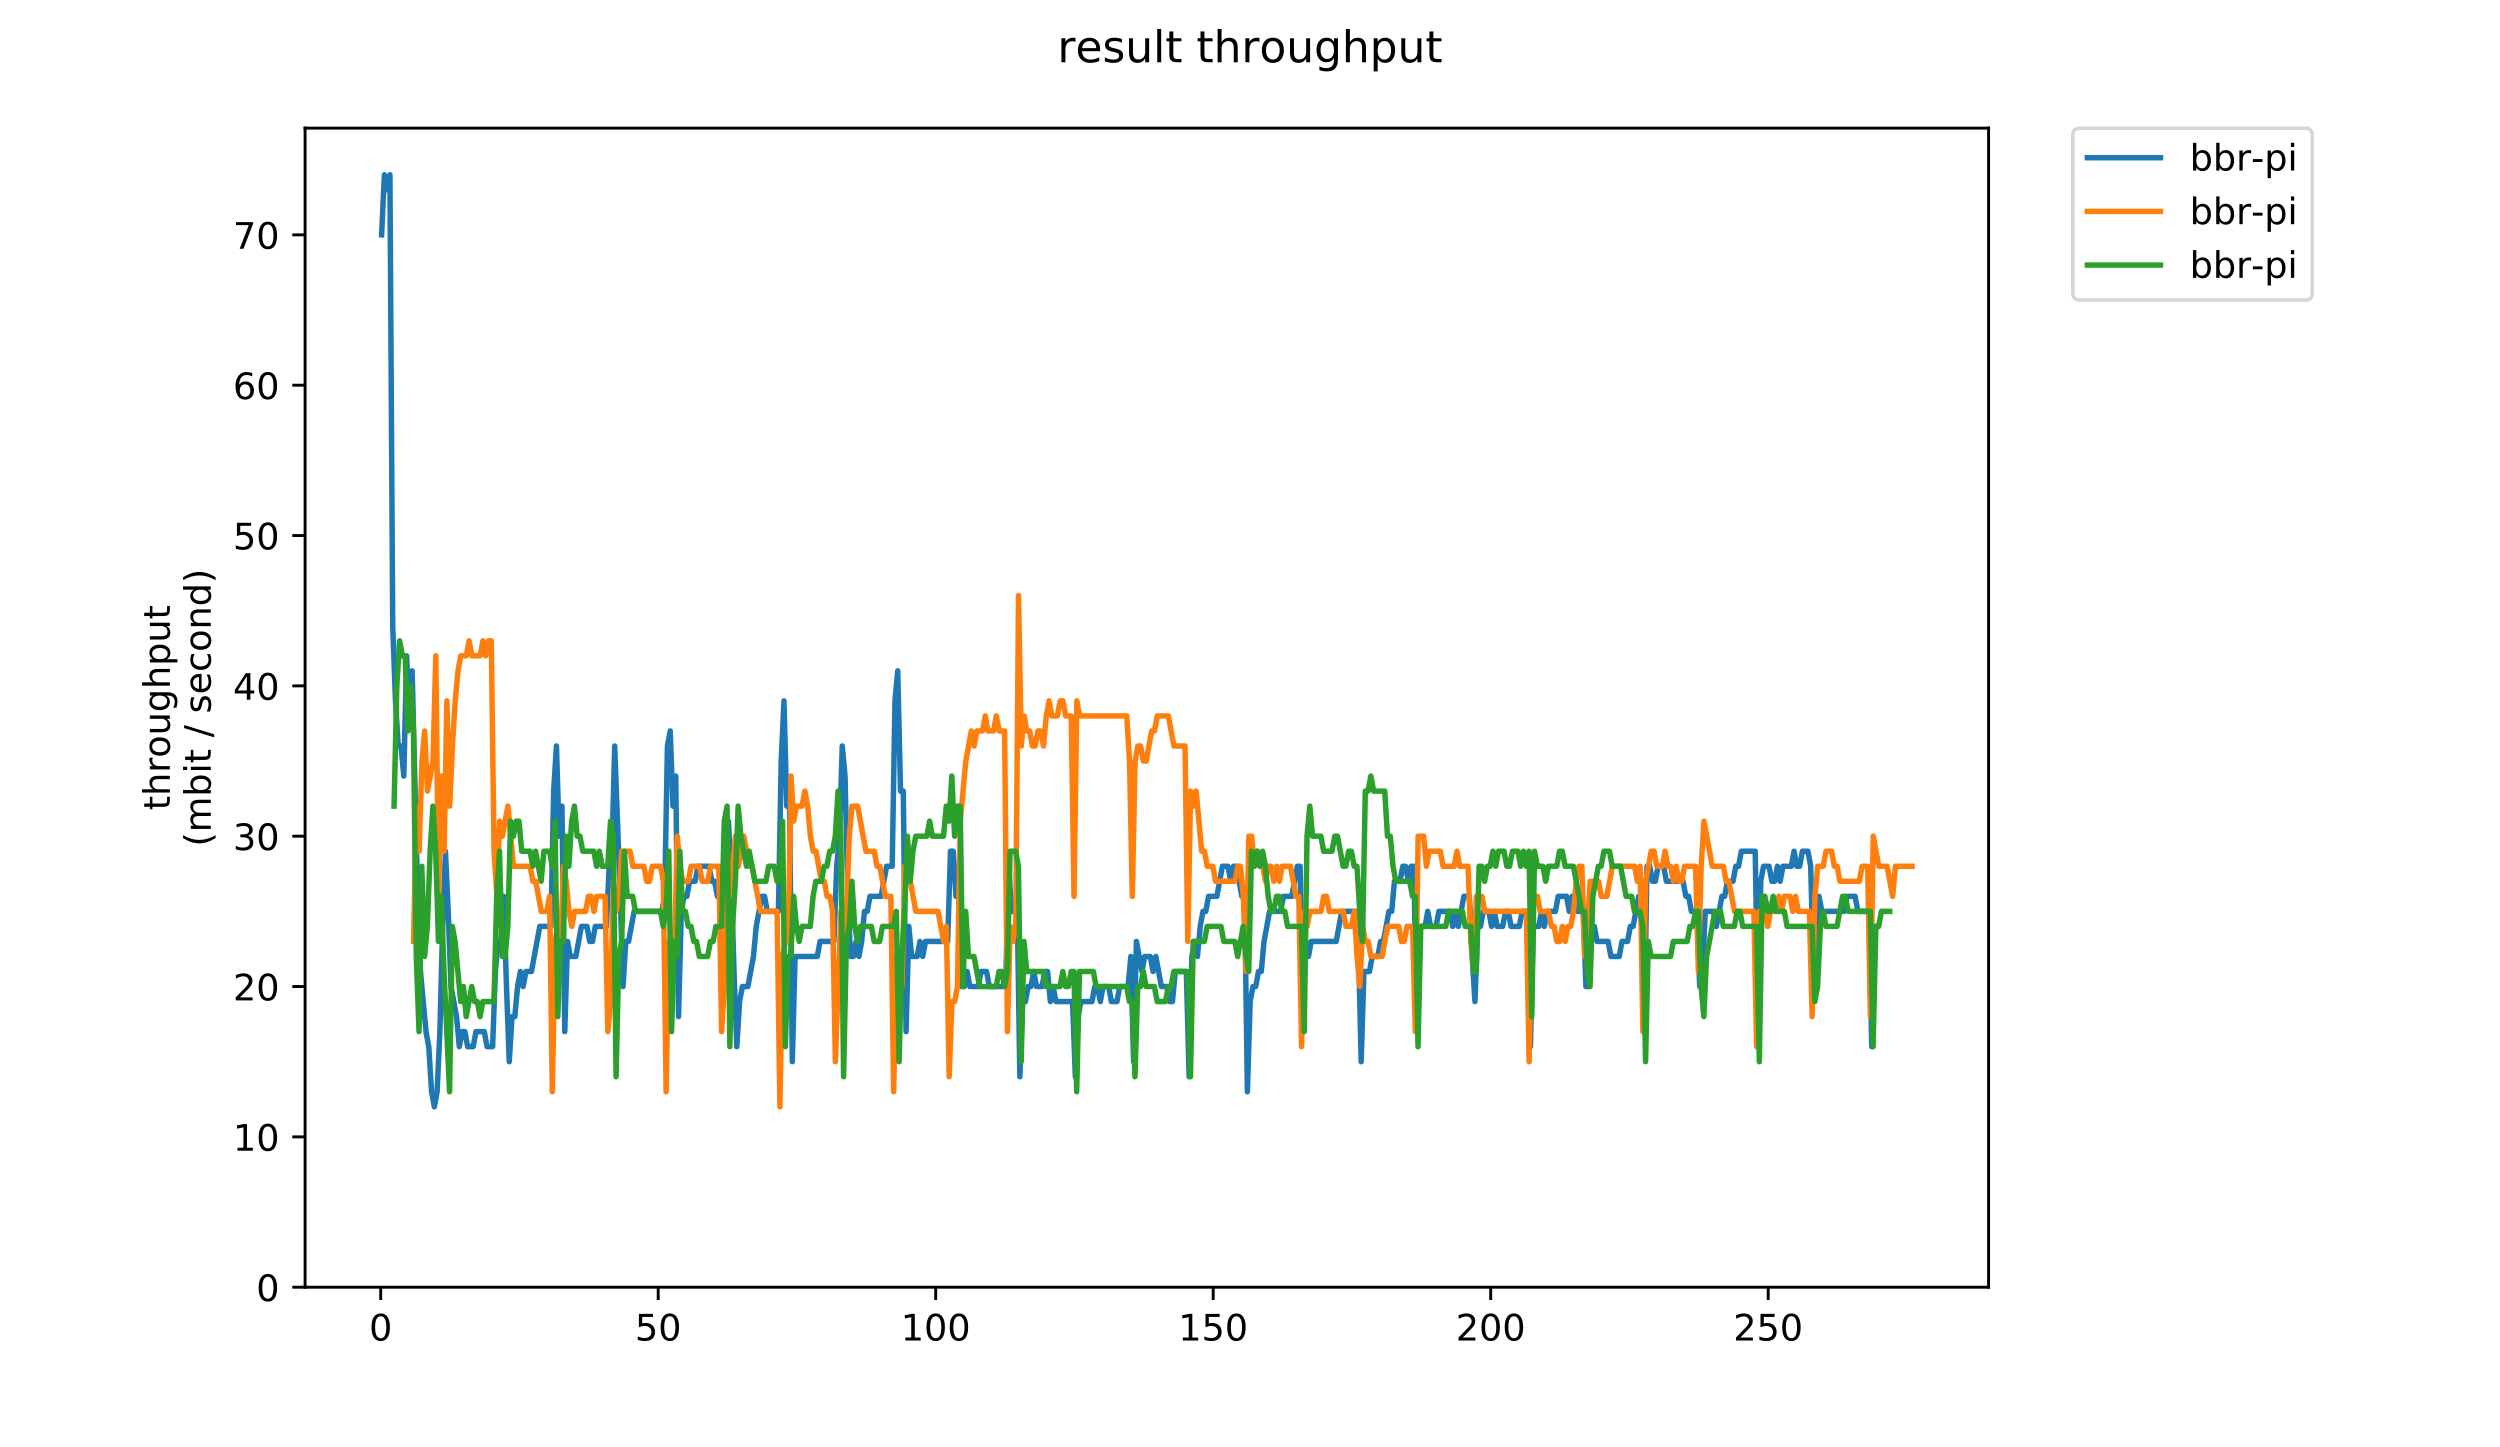 <?xml version="1.0" encoding="utf-8" standalone="no"?>
<!DOCTYPE svg PUBLIC "-//W3C//DTD SVG 1.1//EN"
  "http://www.w3.org/Graphics/SVG/1.1/DTD/svg11.dtd">
<!-- Created with matplotlib (https://matplotlib.org/) -->
<svg height="396pt" version="1.1" viewBox="0 0 684 396" width="684pt" xmlns="http://www.w3.org/2000/svg" xmlns:xlink="http://www.w3.org/1999/xlink">
 <defs>
  <style type="text/css">
*{stroke-linecap:butt;stroke-linejoin:round;}
  </style>
 </defs>
 <g id="figure_1">
  <g id="patch_1">
   <path d="M 0 396 
L 684 396 
L 684 0 
L 0 0 
z
" style="fill:#ffffff;"/>
  </g>
  <g id="axes_1">
   <g id="patch_2">
    <path d="M 83.472 352.174 
L 544.074 352.174 
L 544.074 35.062 
L 83.472 35.062 
z
" style="fill:#ffffff;"/>
   </g>
   <g id="matplotlib.axis_1">
    <g id="xtick_1">
     <g id="line2d_1">
      <defs>
       <path d="M 0 0 
L 0 3.5 
" id="m946083c2ea" style="stroke:#000000;stroke-width:0.8;"/>
      </defs>
      <g>
       <use style="stroke:#000000;stroke-width:0.8;" x="104.163" xlink:href="#m946083c2ea" y="352.174"/>
      </g>
     </g>
     <g id="text_1">
      <!-- 0 -->
      <defs>
       <path d="M 31.781 66.406 
Q 24.172 66.406 20.328 58.906 
Q 16.5 51.422 16.5 36.375 
Q 16.5 21.391 20.328 13.891 
Q 24.172 6.391 31.781 6.391 
Q 39.453 6.391 43.281 13.891 
Q 47.125 21.391 47.125 36.375 
Q 47.125 51.422 43.281 58.906 
Q 39.453 66.406 31.781 66.406 
z
M 31.781 74.219 
Q 44.047 74.219 50.516 64.516 
Q 56.984 54.828 56.984 36.375 
Q 56.984 17.969 50.516 8.266 
Q 44.047 -1.422 31.781 -1.422 
Q 19.531 -1.422 13.062 8.266 
Q 6.594 17.969 6.594 36.375 
Q 6.594 54.828 13.062 64.516 
Q 19.531 74.219 31.781 74.219 
z
" id="DejaVuSans-48"/>
      </defs>
      <g transform="translate(100.982 366.773)scale(0.1 -0.1)">
       <use xlink:href="#DejaVuSans-48"/>
      </g>
     </g>
    </g>
    <g id="xtick_2">
     <g id="line2d_2">
      <g>
       <use style="stroke:#000000;stroke-width:0.8;" x="180.085" xlink:href="#m946083c2ea" y="352.174"/>
      </g>
     </g>
     <g id="text_2">
      <!-- 50 -->
      <defs>
       <path d="M 10.797 72.906 
L 49.516 72.906 
L 49.516 64.594 
L 19.828 64.594 
L 19.828 46.734 
Q 21.969 47.469 24.109 47.828 
Q 26.266 48.188 28.422 48.188 
Q 40.625 48.188 47.75 41.5 
Q 54.891 34.812 54.891 23.391 
Q 54.891 11.625 47.562 5.094 
Q 40.234 -1.422 26.906 -1.422 
Q 22.312 -1.422 17.547 -0.641 
Q 12.797 0.141 7.719 1.703 
L 7.719 11.625 
Q 12.109 9.234 16.797 8.062 
Q 21.484 6.891 26.703 6.891 
Q 35.156 6.891 40.078 11.328 
Q 45.016 15.766 45.016 23.391 
Q 45.016 31 40.078 35.438 
Q 35.156 39.891 26.703 39.891 
Q 22.75 39.891 18.812 39.016 
Q 14.891 38.141 10.797 36.281 
z
" id="DejaVuSans-53"/>
      </defs>
      <g transform="translate(173.723 366.773)scale(0.1 -0.1)">
       <use xlink:href="#DejaVuSans-53"/>
       <use x="63.623" xlink:href="#DejaVuSans-48"/>
      </g>
     </g>
    </g>
    <g id="xtick_3">
     <g id="line2d_3">
      <g>
       <use style="stroke:#000000;stroke-width:0.8;" x="256.008" xlink:href="#m946083c2ea" y="352.174"/>
      </g>
     </g>
     <g id="text_3">
      <!-- 100 -->
      <defs>
       <path d="M 12.406 8.297 
L 28.516 8.297 
L 28.516 63.922 
L 10.984 60.406 
L 10.984 69.391 
L 28.422 72.906 
L 38.281 72.906 
L 38.281 8.297 
L 54.391 8.297 
L 54.391 0 
L 12.406 0 
z
" id="DejaVuSans-49"/>
      </defs>
      <g transform="translate(246.464 366.773)scale(0.1 -0.1)">
       <use xlink:href="#DejaVuSans-49"/>
       <use x="63.623" xlink:href="#DejaVuSans-48"/>
       <use x="127.246" xlink:href="#DejaVuSans-48"/>
      </g>
     </g>
    </g>
    <g id="xtick_4">
     <g id="line2d_4">
      <g>
       <use style="stroke:#000000;stroke-width:0.8;" x="331.93" xlink:href="#m946083c2ea" y="352.174"/>
      </g>
     </g>
     <g id="text_4">
      <!-- 150 -->
      <g transform="translate(322.386 366.773)scale(0.1 -0.1)">
       <use xlink:href="#DejaVuSans-49"/>
       <use x="63.623" xlink:href="#DejaVuSans-53"/>
       <use x="127.246" xlink:href="#DejaVuSans-48"/>
      </g>
     </g>
    </g>
    <g id="xtick_5">
     <g id="line2d_5">
      <g>
       <use style="stroke:#000000;stroke-width:0.8;" x="407.852" xlink:href="#m946083c2ea" y="352.174"/>
      </g>
     </g>
     <g id="text_5">
      <!-- 200 -->
      <defs>
       <path d="M 19.188 8.297 
L 53.609 8.297 
L 53.609 0 
L 7.328 0 
L 7.328 8.297 
Q 12.938 14.109 22.625 23.891 
Q 32.328 33.688 34.812 36.531 
Q 39.547 41.844 41.422 45.531 
Q 43.312 49.219 43.312 52.781 
Q 43.312 58.594 39.234 62.25 
Q 35.156 65.922 28.609 65.922 
Q 23.969 65.922 18.812 64.312 
Q 13.672 62.703 7.812 59.422 
L 7.812 69.391 
Q 13.766 71.781 18.938 73 
Q 24.125 74.219 28.422 74.219 
Q 39.75 74.219 46.484 68.547 
Q 53.219 62.891 53.219 53.422 
Q 53.219 48.922 51.531 44.891 
Q 49.859 40.875 45.406 35.406 
Q 44.188 33.984 37.641 27.219 
Q 31.109 20.453 19.188 8.297 
z
" id="DejaVuSans-50"/>
      </defs>
      <g transform="translate(398.309 366.773)scale(0.1 -0.1)">
       <use xlink:href="#DejaVuSans-50"/>
       <use x="63.623" xlink:href="#DejaVuSans-48"/>
       <use x="127.246" xlink:href="#DejaVuSans-48"/>
      </g>
     </g>
    </g>
    <g id="xtick_6">
     <g id="line2d_6">
      <g>
       <use style="stroke:#000000;stroke-width:0.8;" x="483.775" xlink:href="#m946083c2ea" y="352.174"/>
      </g>
     </g>
     <g id="text_6">
      <!-- 250 -->
      <g transform="translate(474.231 366.773)scale(0.1 -0.1)">
       <use xlink:href="#DejaVuSans-50"/>
       <use x="63.623" xlink:href="#DejaVuSans-53"/>
       <use x="127.246" xlink:href="#DejaVuSans-48"/>
      </g>
     </g>
    </g>
   </g>
   <g id="matplotlib.axis_2">
    <g id="ytick_1">
     <g id="line2d_7">
      <defs>
       <path d="M 0 0 
L -3.5 0 
" id="m7183cc8804" style="stroke:#000000;stroke-width:0.8;"/>
      </defs>
      <g>
       <use style="stroke:#000000;stroke-width:0.8;" x="83.472" xlink:href="#m7183cc8804" y="352.174"/>
      </g>
     </g>
     <g id="text_7">
      <!-- 0 -->
      <g transform="translate(70.11 355.973)scale(0.1 -0.1)">
       <use xlink:href="#DejaVuSans-48"/>
      </g>
     </g>
    </g>
    <g id="ytick_2">
     <g id="line2d_8">
      <g>
       <use style="stroke:#000000;stroke-width:0.8;" x="83.472" xlink:href="#m7183cc8804" y="311.044"/>
      </g>
     </g>
     <g id="text_8">
      <!-- 10 -->
      <g transform="translate(63.747 314.843)scale(0.1 -0.1)">
       <use xlink:href="#DejaVuSans-49"/>
       <use x="63.623" xlink:href="#DejaVuSans-48"/>
      </g>
     </g>
    </g>
    <g id="ytick_3">
     <g id="line2d_9">
      <g>
       <use style="stroke:#000000;stroke-width:0.8;" x="83.472" xlink:href="#m7183cc8804" y="269.914"/>
      </g>
     </g>
     <g id="text_9">
      <!-- 20 -->
      <g transform="translate(63.747 273.714)scale(0.1 -0.1)">
       <use xlink:href="#DejaVuSans-50"/>
       <use x="63.623" xlink:href="#DejaVuSans-48"/>
      </g>
     </g>
    </g>
    <g id="ytick_4">
     <g id="line2d_10">
      <g>
       <use style="stroke:#000000;stroke-width:0.8;" x="83.472" xlink:href="#m7183cc8804" y="228.784"/>
      </g>
     </g>
     <g id="text_10">
      <!-- 30 -->
      <defs>
       <path d="M 40.578 39.312 
Q 47.656 37.797 51.625 33 
Q 55.609 28.219 55.609 21.188 
Q 55.609 10.406 48.188 4.484 
Q 40.766 -1.422 27.094 -1.422 
Q 22.516 -1.422 17.656 -0.516 
Q 12.797 0.391 7.625 2.203 
L 7.625 11.719 
Q 11.719 9.328 16.594 8.109 
Q 21.484 6.891 26.812 6.891 
Q 36.078 6.891 40.938 10.547 
Q 45.797 14.203 45.797 21.188 
Q 45.797 27.641 41.281 31.266 
Q 36.766 34.906 28.719 34.906 
L 20.219 34.906 
L 20.219 43.016 
L 29.109 43.016 
Q 36.375 43.016 40.234 45.922 
Q 44.094 48.828 44.094 54.297 
Q 44.094 59.906 40.109 62.906 
Q 36.141 65.922 28.719 65.922 
Q 24.656 65.922 20.016 65.031 
Q 15.375 64.156 9.812 62.312 
L 9.812 71.094 
Q 15.438 72.656 20.344 73.438 
Q 25.25 74.219 29.594 74.219 
Q 40.828 74.219 47.359 69.109 
Q 53.906 64.016 53.906 55.328 
Q 53.906 49.266 50.438 45.094 
Q 46.969 40.922 40.578 39.312 
z
" id="DejaVuSans-51"/>
      </defs>
      <g transform="translate(63.747 232.584)scale(0.1 -0.1)">
       <use xlink:href="#DejaVuSans-51"/>
       <use x="63.623" xlink:href="#DejaVuSans-48"/>
      </g>
     </g>
    </g>
    <g id="ytick_5">
     <g id="line2d_11">
      <g>
       <use style="stroke:#000000;stroke-width:0.8;" x="83.472" xlink:href="#m7183cc8804" y="187.654"/>
      </g>
     </g>
     <g id="text_11">
      <!-- 40 -->
      <defs>
       <path d="M 37.797 64.312 
L 12.891 25.391 
L 37.797 25.391 
z
M 35.203 72.906 
L 47.609 72.906 
L 47.609 25.391 
L 58.016 25.391 
L 58.016 17.188 
L 47.609 17.188 
L 47.609 0 
L 37.797 0 
L 37.797 17.188 
L 4.891 17.188 
L 4.891 26.703 
z
" id="DejaVuSans-52"/>
      </defs>
      <g transform="translate(63.747 191.454)scale(0.1 -0.1)">
       <use xlink:href="#DejaVuSans-52"/>
       <use x="63.623" xlink:href="#DejaVuSans-48"/>
      </g>
     </g>
    </g>
    <g id="ytick_6">
     <g id="line2d_12">
      <g>
       <use style="stroke:#000000;stroke-width:0.8;" x="83.472" xlink:href="#m7183cc8804" y="146.525"/>
      </g>
     </g>
     <g id="text_12">
      <!-- 50 -->
      <g transform="translate(63.747 150.324)scale(0.1 -0.1)">
       <use xlink:href="#DejaVuSans-53"/>
       <use x="63.623" xlink:href="#DejaVuSans-48"/>
      </g>
     </g>
    </g>
    <g id="ytick_7">
     <g id="line2d_13">
      <g>
       <use style="stroke:#000000;stroke-width:0.8;" x="83.472" xlink:href="#m7183cc8804" y="105.395"/>
      </g>
     </g>
     <g id="text_13">
      <!-- 60 -->
      <defs>
       <path d="M 33.016 40.375 
Q 26.375 40.375 22.484 35.828 
Q 18.609 31.297 18.609 23.391 
Q 18.609 15.531 22.484 10.953 
Q 26.375 6.391 33.016 6.391 
Q 39.656 6.391 43.531 10.953 
Q 47.406 15.531 47.406 23.391 
Q 47.406 31.297 43.531 35.828 
Q 39.656 40.375 33.016 40.375 
z
M 52.594 71.297 
L 52.594 62.312 
Q 48.875 64.062 45.094 64.984 
Q 41.312 65.922 37.594 65.922 
Q 27.828 65.922 22.672 59.328 
Q 17.531 52.734 16.797 39.406 
Q 19.672 43.656 24.016 45.922 
Q 28.375 48.188 33.594 48.188 
Q 44.578 48.188 50.953 41.516 
Q 57.328 34.859 57.328 23.391 
Q 57.328 12.156 50.688 5.359 
Q 44.047 -1.422 33.016 -1.422 
Q 20.359 -1.422 13.672 8.266 
Q 6.984 17.969 6.984 36.375 
Q 6.984 53.656 15.188 63.938 
Q 23.391 74.219 37.203 74.219 
Q 40.922 74.219 44.703 73.484 
Q 48.484 72.75 52.594 71.297 
z
" id="DejaVuSans-54"/>
      </defs>
      <g transform="translate(63.747 109.194)scale(0.1 -0.1)">
       <use xlink:href="#DejaVuSans-54"/>
       <use x="63.623" xlink:href="#DejaVuSans-48"/>
      </g>
     </g>
    </g>
    <g id="ytick_8">
     <g id="line2d_14">
      <g>
       <use style="stroke:#000000;stroke-width:0.8;" x="83.472" xlink:href="#m7183cc8804" y="64.265"/>
      </g>
     </g>
     <g id="text_14">
      <!-- 70 -->
      <defs>
       <path d="M 8.203 72.906 
L 55.078 72.906 
L 55.078 68.703 
L 28.609 0 
L 18.312 0 
L 43.219 64.594 
L 8.203 64.594 
z
" id="DejaVuSans-55"/>
      </defs>
      <g transform="translate(63.747 68.064)scale(0.1 -0.1)">
       <use xlink:href="#DejaVuSans-55"/>
       <use x="63.623" xlink:href="#DejaVuSans-48"/>
      </g>
     </g>
    </g>
    <g id="text_15">
     <!-- throughput -->
     <defs>
      <path d="M 18.312 70.219 
L 18.312 54.688 
L 36.812 54.688 
L 36.812 47.703 
L 18.312 47.703 
L 18.312 18.016 
Q 18.312 11.328 20.141 9.422 
Q 21.969 7.516 27.594 7.516 
L 36.812 7.516 
L 36.812 0 
L 27.594 0 
Q 17.188 0 13.234 3.875 
Q 9.281 7.766 9.281 18.016 
L 9.281 47.703 
L 2.688 47.703 
L 2.688 54.688 
L 9.281 54.688 
L 9.281 70.219 
z
" id="DejaVuSans-116"/>
      <path d="M 54.891 33.016 
L 54.891 0 
L 45.906 0 
L 45.906 32.719 
Q 45.906 40.484 42.875 44.328 
Q 39.844 48.188 33.797 48.188 
Q 26.516 48.188 22.312 43.547 
Q 18.109 38.922 18.109 30.906 
L 18.109 0 
L 9.078 0 
L 9.078 75.984 
L 18.109 75.984 
L 18.109 46.188 
Q 21.344 51.125 25.703 53.562 
Q 30.078 56 35.797 56 
Q 45.219 56 50.047 50.172 
Q 54.891 44.344 54.891 33.016 
z
" id="DejaVuSans-104"/>
      <path d="M 41.109 46.297 
Q 39.594 47.172 37.812 47.578 
Q 36.031 48 33.891 48 
Q 26.266 48 22.188 43.047 
Q 18.109 38.094 18.109 28.812 
L 18.109 0 
L 9.078 0 
L 9.078 54.688 
L 18.109 54.688 
L 18.109 46.188 
Q 20.953 51.172 25.484 53.578 
Q 30.031 56 36.531 56 
Q 37.453 56 38.578 55.875 
Q 39.703 55.766 41.062 55.516 
z
" id="DejaVuSans-114"/>
      <path d="M 30.609 48.391 
Q 23.391 48.391 19.188 42.75 
Q 14.984 37.109 14.984 27.297 
Q 14.984 17.484 19.156 11.844 
Q 23.344 6.203 30.609 6.203 
Q 37.797 6.203 41.984 11.859 
Q 46.188 17.531 46.188 27.297 
Q 46.188 37.016 41.984 42.703 
Q 37.797 48.391 30.609 48.391 
z
M 30.609 56 
Q 42.328 56 49.016 48.375 
Q 55.719 40.766 55.719 27.297 
Q 55.719 13.875 49.016 6.219 
Q 42.328 -1.422 30.609 -1.422 
Q 18.844 -1.422 12.172 6.219 
Q 5.516 13.875 5.516 27.297 
Q 5.516 40.766 12.172 48.375 
Q 18.844 56 30.609 56 
z
" id="DejaVuSans-111"/>
      <path d="M 8.5 21.578 
L 8.5 54.688 
L 17.484 54.688 
L 17.484 21.922 
Q 17.484 14.156 20.5 10.266 
Q 23.531 6.391 29.594 6.391 
Q 36.859 6.391 41.078 11.031 
Q 45.312 15.672 45.312 23.688 
L 45.312 54.688 
L 54.297 54.688 
L 54.297 0 
L 45.312 0 
L 45.312 8.406 
Q 42.047 3.422 37.719 1 
Q 33.406 -1.422 27.688 -1.422 
Q 18.266 -1.422 13.375 4.438 
Q 8.5 10.297 8.5 21.578 
z
M 31.109 56 
z
" id="DejaVuSans-117"/>
      <path d="M 45.406 27.984 
Q 45.406 37.75 41.375 43.109 
Q 37.359 48.484 30.078 48.484 
Q 22.859 48.484 18.828 43.109 
Q 14.797 37.75 14.797 27.984 
Q 14.797 18.266 18.828 12.891 
Q 22.859 7.516 30.078 7.516 
Q 37.359 7.516 41.375 12.891 
Q 45.406 18.266 45.406 27.984 
z
M 54.391 6.781 
Q 54.391 -7.172 48.188 -13.984 
Q 42 -20.797 29.203 -20.797 
Q 24.469 -20.797 20.266 -20.094 
Q 16.062 -19.391 12.109 -17.922 
L 12.109 -9.188 
Q 16.062 -11.328 19.922 -12.344 
Q 23.781 -13.375 27.781 -13.375 
Q 36.625 -13.375 41.016 -8.766 
Q 45.406 -4.156 45.406 5.172 
L 45.406 9.625 
Q 42.625 4.781 38.281 2.391 
Q 33.938 0 27.875 0 
Q 17.828 0 11.672 7.656 
Q 5.516 15.328 5.516 27.984 
Q 5.516 40.672 11.672 48.328 
Q 17.828 56 27.875 56 
Q 33.938 56 38.281 53.609 
Q 42.625 51.219 45.406 46.391 
L 45.406 54.688 
L 54.391 54.688 
z
" id="DejaVuSans-103"/>
      <path d="M 18.109 8.203 
L 18.109 -20.797 
L 9.078 -20.797 
L 9.078 54.688 
L 18.109 54.688 
L 18.109 46.391 
Q 20.953 51.266 25.266 53.625 
Q 29.594 56 35.594 56 
Q 45.562 56 51.781 48.094 
Q 58.016 40.188 58.016 27.297 
Q 58.016 14.406 51.781 6.484 
Q 45.562 -1.422 35.594 -1.422 
Q 29.594 -1.422 25.266 0.953 
Q 20.953 3.328 18.109 8.203 
z
M 48.688 27.297 
Q 48.688 37.203 44.609 42.844 
Q 40.531 48.484 33.406 48.484 
Q 26.266 48.484 22.188 42.844 
Q 18.109 37.203 18.109 27.297 
Q 18.109 17.391 22.188 11.75 
Q 26.266 6.109 33.406 6.109 
Q 40.531 6.109 44.609 11.75 
Q 48.688 17.391 48.688 27.297 
z
" id="DejaVuSans-112"/>
     </defs>
     <g transform="translate(46.47 221.675)rotate(-90)scale(0.1 -0.1)">
      <use xlink:href="#DejaVuSans-116"/>
      <use x="39.209" xlink:href="#DejaVuSans-104"/>
      <use x="102.588" xlink:href="#DejaVuSans-114"/>
      <use x="143.67" xlink:href="#DejaVuSans-111"/>
      <use x="204.852" xlink:href="#DejaVuSans-117"/>
      <use x="268.23" xlink:href="#DejaVuSans-103"/>
      <use x="331.707" xlink:href="#DejaVuSans-104"/>
      <use x="395.086" xlink:href="#DejaVuSans-112"/>
      <use x="458.562" xlink:href="#DejaVuSans-117"/>
      <use x="521.941" xlink:href="#DejaVuSans-116"/>
     </g>
     <!-- (mbit / second) -->
     <defs>
      <path d="M 31 75.875 
Q 24.469 64.656 21.281 53.656 
Q 18.109 42.672 18.109 31.391 
Q 18.109 20.125 21.312 9.062 
Q 24.516 -2 31 -13.188 
L 23.188 -13.188 
Q 15.875 -1.703 12.234 9.375 
Q 8.594 20.453 8.594 31.391 
Q 8.594 42.281 12.203 53.312 
Q 15.828 64.359 23.188 75.875 
z
" id="DejaVuSans-40"/>
      <path d="M 52 44.188 
Q 55.375 50.25 60.062 53.125 
Q 64.75 56 71.094 56 
Q 79.641 56 84.281 50.016 
Q 88.922 44.047 88.922 33.016 
L 88.922 0 
L 79.891 0 
L 79.891 32.719 
Q 79.891 40.578 77.094 44.375 
Q 74.312 48.188 68.609 48.188 
Q 61.625 48.188 57.562 43.547 
Q 53.516 38.922 53.516 30.906 
L 53.516 0 
L 44.484 0 
L 44.484 32.719 
Q 44.484 40.625 41.703 44.406 
Q 38.922 48.188 33.109 48.188 
Q 26.219 48.188 22.156 43.531 
Q 18.109 38.875 18.109 30.906 
L 18.109 0 
L 9.078 0 
L 9.078 54.688 
L 18.109 54.688 
L 18.109 46.188 
Q 21.188 51.219 25.484 53.609 
Q 29.781 56 35.688 56 
Q 41.656 56 45.828 52.969 
Q 50 49.953 52 44.188 
z
" id="DejaVuSans-109"/>
      <path d="M 48.688 27.297 
Q 48.688 37.203 44.609 42.844 
Q 40.531 48.484 33.406 48.484 
Q 26.266 48.484 22.188 42.844 
Q 18.109 37.203 18.109 27.297 
Q 18.109 17.391 22.188 11.75 
Q 26.266 6.109 33.406 6.109 
Q 40.531 6.109 44.609 11.75 
Q 48.688 17.391 48.688 27.297 
z
M 18.109 46.391 
Q 20.953 51.266 25.266 53.625 
Q 29.594 56 35.594 56 
Q 45.562 56 51.781 48.094 
Q 58.016 40.188 58.016 27.297 
Q 58.016 14.406 51.781 6.484 
Q 45.562 -1.422 35.594 -1.422 
Q 29.594 -1.422 25.266 0.953 
Q 20.953 3.328 18.109 8.203 
L 18.109 0 
L 9.078 0 
L 9.078 75.984 
L 18.109 75.984 
z
" id="DejaVuSans-98"/>
      <path d="M 9.422 54.688 
L 18.406 54.688 
L 18.406 0 
L 9.422 0 
z
M 9.422 75.984 
L 18.406 75.984 
L 18.406 64.594 
L 9.422 64.594 
z
" id="DejaVuSans-105"/>
      <path id="DejaVuSans-32"/>
      <path d="M 25.391 72.906 
L 33.688 72.906 
L 8.297 -9.281 
L 0 -9.281 
z
" id="DejaVuSans-47"/>
      <path d="M 44.281 53.078 
L 44.281 44.578 
Q 40.484 46.531 36.375 47.5 
Q 32.281 48.484 27.875 48.484 
Q 21.188 48.484 17.844 46.438 
Q 14.5 44.391 14.5 40.281 
Q 14.5 37.156 16.891 35.375 
Q 19.281 33.594 26.516 31.984 
L 29.594 31.297 
Q 39.156 29.25 43.188 25.516 
Q 47.219 21.781 47.219 15.094 
Q 47.219 7.469 41.188 3.016 
Q 35.156 -1.422 24.609 -1.422 
Q 20.219 -1.422 15.453 -0.562 
Q 10.688 0.297 5.422 2 
L 5.422 11.281 
Q 10.406 8.688 15.234 7.391 
Q 20.062 6.109 24.812 6.109 
Q 31.156 6.109 34.562 8.281 
Q 37.984 10.453 37.984 14.406 
Q 37.984 18.062 35.516 20.016 
Q 33.062 21.969 24.703 23.781 
L 21.578 24.516 
Q 13.234 26.266 9.516 29.906 
Q 5.812 33.547 5.812 39.891 
Q 5.812 47.609 11.281 51.797 
Q 16.75 56 26.812 56 
Q 31.781 56 36.172 55.266 
Q 40.578 54.547 44.281 53.078 
z
" id="DejaVuSans-115"/>
      <path d="M 56.203 29.594 
L 56.203 25.203 
L 14.891 25.203 
Q 15.484 15.922 20.484 11.062 
Q 25.484 6.203 34.422 6.203 
Q 39.594 6.203 44.453 7.469 
Q 49.312 8.734 54.109 11.281 
L 54.109 2.781 
Q 49.266 0.734 44.188 -0.344 
Q 39.109 -1.422 33.891 -1.422 
Q 20.797 -1.422 13.156 6.188 
Q 5.516 13.812 5.516 26.812 
Q 5.516 40.234 12.766 48.109 
Q 20.016 56 32.328 56 
Q 43.359 56 49.781 48.891 
Q 56.203 41.797 56.203 29.594 
z
M 47.219 32.234 
Q 47.125 39.594 43.094 43.984 
Q 39.062 48.391 32.422 48.391 
Q 24.906 48.391 20.391 44.141 
Q 15.875 39.891 15.188 32.172 
z
" id="DejaVuSans-101"/>
      <path d="M 48.781 52.594 
L 48.781 44.188 
Q 44.969 46.297 41.141 47.344 
Q 37.312 48.391 33.406 48.391 
Q 24.656 48.391 19.812 42.844 
Q 14.984 37.312 14.984 27.297 
Q 14.984 17.281 19.812 11.734 
Q 24.656 6.203 33.406 6.203 
Q 37.312 6.203 41.141 7.25 
Q 44.969 8.297 48.781 10.406 
L 48.781 2.094 
Q 45.016 0.344 40.984 -0.531 
Q 36.969 -1.422 32.422 -1.422 
Q 20.062 -1.422 12.781 6.344 
Q 5.516 14.109 5.516 27.297 
Q 5.516 40.672 12.859 48.328 
Q 20.219 56 33.016 56 
Q 37.156 56 41.109 55.141 
Q 45.062 54.297 48.781 52.594 
z
" id="DejaVuSans-99"/>
      <path d="M 54.891 33.016 
L 54.891 0 
L 45.906 0 
L 45.906 32.719 
Q 45.906 40.484 42.875 44.328 
Q 39.844 48.188 33.797 48.188 
Q 26.516 48.188 22.312 43.547 
Q 18.109 38.922 18.109 30.906 
L 18.109 0 
L 9.078 0 
L 9.078 54.688 
L 18.109 54.688 
L 18.109 46.188 
Q 21.344 51.125 25.703 53.562 
Q 30.078 56 35.797 56 
Q 45.219 56 50.047 50.172 
Q 54.891 44.344 54.891 33.016 
z
" id="DejaVuSans-110"/>
      <path d="M 45.406 46.391 
L 45.406 75.984 
L 54.391 75.984 
L 54.391 0 
L 45.406 0 
L 45.406 8.203 
Q 42.578 3.328 38.25 0.953 
Q 33.938 -1.422 27.875 -1.422 
Q 17.969 -1.422 11.734 6.484 
Q 5.516 14.406 5.516 27.297 
Q 5.516 40.188 11.734 48.094 
Q 17.969 56 27.875 56 
Q 33.938 56 38.25 53.625 
Q 42.578 51.266 45.406 46.391 
z
M 14.797 27.297 
Q 14.797 17.391 18.875 11.75 
Q 22.953 6.109 30.078 6.109 
Q 37.203 6.109 41.297 11.75 
Q 45.406 17.391 45.406 27.297 
Q 45.406 37.203 41.297 42.844 
Q 37.203 48.484 30.078 48.484 
Q 22.953 48.484 18.875 42.844 
Q 14.797 37.203 14.797 27.297 
z
" id="DejaVuSans-100"/>
      <path d="M 8.016 75.875 
L 15.828 75.875 
Q 23.141 64.359 26.781 53.312 
Q 30.422 42.281 30.422 31.391 
Q 30.422 20.453 26.781 9.375 
Q 23.141 -1.703 15.828 -13.188 
L 8.016 -13.188 
Q 14.5 -2 17.703 9.062 
Q 20.906 20.125 20.906 31.391 
Q 20.906 42.672 17.703 53.656 
Q 14.5 64.656 8.016 75.875 
z
" id="DejaVuSans-41"/>
     </defs>
     <g transform="translate(57.668 231.609)rotate(-90)scale(0.1 -0.1)">
      <use xlink:href="#DejaVuSans-40"/>
      <use x="39.014" xlink:href="#DejaVuSans-109"/>
      <use x="136.426" xlink:href="#DejaVuSans-98"/>
      <use x="199.902" xlink:href="#DejaVuSans-105"/>
      <use x="227.686" xlink:href="#DejaVuSans-116"/>
      <use x="266.895" xlink:href="#DejaVuSans-32"/>
      <use x="298.682" xlink:href="#DejaVuSans-47"/>
      <use x="332.373" xlink:href="#DejaVuSans-32"/>
      <use x="364.16" xlink:href="#DejaVuSans-115"/>
      <use x="416.26" xlink:href="#DejaVuSans-101"/>
      <use x="477.783" xlink:href="#DejaVuSans-99"/>
      <use x="532.764" xlink:href="#DejaVuSans-111"/>
      <use x="593.945" xlink:href="#DejaVuSans-110"/>
      <use x="657.324" xlink:href="#DejaVuSans-100"/>
      <use x="720.801" xlink:href="#DejaVuSans-41"/>
     </g>
    </g>
   </g>
   <g id="line2d_15">
    <path clip-path="url(#p26995b484c)" d="M 104.409 64.265 
L 105.168 47.813 
L 105.927 51.926 
L 106.686 47.813 
L 107.446 171.203 
L 108.205 191.767 
L 108.964 204.106 
L 109.723 204.106 
L 110.483 212.332 
L 111.242 179.429 
L 112.001 195.88 
L 112.76 183.542 
L 114.279 245.236 
L 115.038 265.801 
L 116.556 282.253 
L 117.316 286.366 
L 118.075 298.705 
L 118.834 302.818 
L 119.593 298.705 
L 120.352 282.253 
L 121.112 253.462 
L 121.871 232.897 
L 122.63 249.349 
L 123.389 269.914 
L 124.908 278.14 
L 125.667 286.366 
L 126.426 282.253 
L 127.185 282.253 
L 127.945 286.366 
L 129.463 286.366 
L 130.222 282.253 
L 132.5 282.253 
L 133.259 286.366 
L 134.778 286.366 
L 135.537 265.801 
L 136.296 257.575 
L 137.055 257.575 
L 137.815 245.236 
L 138.574 269.914 
L 139.333 290.479 
L 140.092 278.14 
L 140.852 278.14 
L 141.611 269.914 
L 142.37 265.801 
L 143.129 269.914 
L 143.888 265.801 
L 145.407 265.801 
L 147.685 253.462 
L 150.721 253.462 
L 151.481 216.445 
L 152.24 204.106 
L 152.999 228.784 
L 153.758 220.558 
L 154.518 282.253 
L 155.277 257.575 
L 156.036 261.688 
L 157.554 261.688 
L 159.073 253.462 
L 160.591 253.462 
L 161.351 257.575 
L 162.11 257.575 
L 162.869 253.462 
L 165.906 253.462 
L 166.665 237.01 
L 167.424 232.897 
L 168.184 204.106 
L 169.702 245.236 
L 170.461 269.914 
L 171.22 257.575 
L 171.98 257.575 
L 173.498 249.349 
L 181.09 249.349 
L 181.85 245.236 
L 182.609 204.106 
L 183.368 199.993 
L 184.127 220.558 
L 184.887 212.332 
L 185.646 278.14 
L 186.405 249.349 
L 187.164 245.236 
L 187.923 245.236 
L 188.683 241.123 
L 190.201 241.123 
L 190.96 237.01 
L 193.997 237.01 
L 194.756 241.123 
L 195.516 241.123 
L 196.275 245.236 
L 197.034 245.236 
L 197.793 237.01 
L 198.553 241.123 
L 199.312 224.671 
L 200.071 241.123 
L 200.83 265.801 
L 201.589 286.366 
L 202.349 274.027 
L 203.108 269.914 
L 204.626 269.914 
L 206.145 261.688 
L 206.904 253.462 
L 208.422 245.236 
L 209.182 245.236 
L 209.941 249.349 
L 212.978 249.349 
L 213.737 208.219 
L 214.496 191.767 
L 215.255 220.558 
L 216.015 220.558 
L 216.774 290.479 
L 217.533 261.688 
L 223.607 261.688 
L 224.366 257.575 
L 228.162 257.575 
L 228.922 237.01 
L 229.681 228.784 
L 230.44 204.106 
L 231.199 212.332 
L 231.958 245.236 
L 232.718 261.688 
L 233.477 261.688 
L 234.236 257.575 
L 234.995 261.688 
L 235.755 257.575 
L 236.514 249.349 
L 237.273 249.349 
L 238.032 245.236 
L 241.069 245.236 
L 242.588 237.01 
L 244.106 237.01 
L 244.865 191.767 
L 245.624 183.542 
L 246.384 216.445 
L 247.143 216.445 
L 247.902 282.253 
L 248.661 253.462 
L 249.421 261.688 
L 250.939 261.688 
L 251.698 257.575 
L 252.457 261.688 
L 253.217 257.575 
L 259.29 257.575 
L 260.05 232.897 
L 260.809 232.897 
L 261.568 245.236 
L 262.327 245.236 
L 263.087 269.914 
L 263.846 269.914 
L 264.605 265.801 
L 265.364 269.914 
L 267.642 269.914 
L 268.401 265.801 
L 269.92 265.801 
L 270.679 269.914 
L 274.475 269.914 
L 275.234 265.801 
L 275.993 237.01 
L 276.753 249.349 
L 277.512 249.349 
L 278.271 245.236 
L 279.03 294.592 
L 279.79 274.027 
L 280.549 274.027 
L 281.308 269.914 
L 282.067 269.914 
L 282.826 265.801 
L 283.586 269.914 
L 285.104 269.914 
L 285.863 265.801 
L 286.623 265.801 
L 287.382 274.027 
L 288.141 269.914 
L 288.9 274.027 
L 293.456 274.027 
L 294.215 294.592 
L 294.974 278.14 
L 295.733 274.027 
L 298.77 274.027 
L 299.529 269.914 
L 300.289 269.914 
L 301.048 274.027 
L 301.807 269.914 
L 303.325 269.914 
L 304.085 274.027 
L 305.603 274.027 
L 306.362 269.914 
L 308.64 269.914 
L 309.399 261.688 
L 310.158 290.479 
L 310.918 257.575 
L 312.436 265.801 
L 313.195 261.688 
L 314.714 261.688 
L 315.473 265.801 
L 316.232 261.688 
L 317.751 269.914 
L 319.269 269.914 
L 320.028 274.027 
L 320.788 274.027 
L 321.547 265.801 
L 324.584 265.801 
L 325.343 294.592 
L 326.102 261.688 
L 326.861 257.575 
L 327.621 261.688 
L 328.38 253.462 
L 329.139 249.349 
L 329.898 249.349 
L 330.658 245.236 
L 332.935 245.236 
L 334.454 237.01 
L 335.972 237.01 
L 336.731 241.123 
L 337.491 237.01 
L 338.25 237.01 
L 339.768 245.236 
L 340.527 245.236 
L 341.287 298.705 
L 342.046 274.027 
L 342.805 269.914 
L 343.564 269.914 
L 344.324 265.801 
L 345.083 265.801 
L 345.842 257.575 
L 347.36 249.349 
L 350.397 249.349 
L 351.157 245.236 
L 353.434 245.236 
L 354.953 237.01 
L 355.712 237.01 
L 356.471 278.14 
L 357.23 257.575 
L 357.99 261.688 
L 358.749 257.575 
L 365.582 257.575 
L 367.1 249.349 
L 370.896 249.349 
L 371.656 257.575 
L 372.415 290.479 
L 373.174 265.801 
L 374.692 265.801 
L 375.452 261.688 
L 376.97 261.688 
L 377.729 257.575 
L 378.489 257.575 
L 380.007 249.349 
L 380.766 249.349 
L 381.526 241.123 
L 383.044 241.123 
L 383.803 237.01 
L 384.562 237.01 
L 385.322 241.123 
L 386.081 237.01 
L 386.84 237.01 
L 387.599 282.253 
L 388.359 253.462 
L 389.877 253.462 
L 390.636 249.349 
L 391.395 253.462 
L 392.914 253.462 
L 393.673 249.349 
L 396.71 249.349 
L 397.469 253.462 
L 398.228 249.349 
L 398.988 253.462 
L 400.506 245.236 
L 402.025 245.236 
L 402.784 261.688 
L 403.543 274.027 
L 404.302 253.462 
L 405.061 253.462 
L 405.821 249.349 
L 407.339 249.349 
L 408.098 253.462 
L 408.858 249.349 
L 409.617 253.462 
L 411.135 253.462 
L 411.894 249.349 
L 412.654 249.349 
L 413.413 253.462 
L 415.691 253.462 
L 416.45 249.349 
L 417.968 249.349 
L 418.727 286.366 
L 419.487 253.462 
L 421.005 253.462 
L 421.764 249.349 
L 422.524 253.462 
L 423.283 249.349 
L 425.56 249.349 
L 426.32 245.236 
L 428.597 245.236 
L 429.357 249.349 
L 430.116 245.236 
L 430.875 245.236 
L 431.634 249.349 
L 433.153 249.349 
L 433.912 269.914 
L 434.671 269.914 
L 435.43 253.462 
L 436.19 253.462 
L 436.949 257.575 
L 439.986 257.575 
L 440.745 261.688 
L 443.023 261.688 
L 443.782 257.575 
L 445.3 257.575 
L 446.06 253.462 
L 446.819 253.462 
L 448.337 245.236 
L 449.096 249.349 
L 449.856 282.253 
L 450.615 237.01 
L 451.374 237.01 
L 452.133 241.123 
L 452.893 241.123 
L 453.652 237.01 
L 455.17 237.01 
L 455.929 241.123 
L 460.485 241.123 
L 461.244 245.236 
L 462.003 245.236 
L 462.762 249.349 
L 464.281 249.349 
L 465.04 269.914 
L 465.799 265.801 
L 466.559 249.349 
L 468.836 249.349 
L 469.595 253.462 
L 471.114 245.236 
L 471.873 245.236 
L 472.632 241.123 
L 474.151 241.123 
L 474.91 237.01 
L 475.669 237.01 
L 476.428 232.897 
L 480.225 232.897 
L 480.984 278.14 
L 481.743 241.123 
L 482.502 237.01 
L 484.021 237.01 
L 484.78 241.123 
L 485.539 241.123 
L 486.298 237.01 
L 487.058 241.123 
L 487.817 237.01 
L 490.095 237.01 
L 490.854 232.897 
L 491.613 237.01 
L 492.372 237.01 
L 493.131 232.897 
L 494.65 232.897 
L 495.409 237.01 
L 496.168 265.801 
L 496.928 253.462 
L 497.687 245.236 
L 498.446 249.349 
L 504.52 249.349 
L 505.279 245.236 
L 507.557 245.236 
L 508.316 249.349 
L 511.353 249.349 
L 512.112 286.366 
L 512.871 253.462 
L 513.63 253.462 
L 513.63 253.462 
" style="fill:none;stroke:#1f77b4;stroke-linecap:square;stroke-width:1.5;"/>
   </g>
   <g id="line2d_16">
    <path clip-path="url(#p26995b484c)" d="M 113.157 257.575 
L 113.916 220.558 
L 114.675 232.897 
L 115.434 208.219 
L 116.193 199.993 
L 116.953 216.445 
L 118.471 208.219 
L 119.23 179.429 
L 119.99 245.236 
L 120.749 212.332 
L 121.508 232.897 
L 122.267 191.767 
L 123.026 220.558 
L 123.786 204.106 
L 124.545 191.767 
L 125.304 183.542 
L 126.063 179.429 
L 127.582 179.429 
L 128.341 175.316 
L 129.1 179.429 
L 131.378 179.429 
L 132.137 175.316 
L 132.896 179.429 
L 133.656 175.316 
L 134.415 175.316 
L 135.174 232.897 
L 135.933 245.236 
L 136.692 224.671 
L 137.452 228.784 
L 138.97 220.558 
L 140.489 237.01 
L 145.044 237.01 
L 145.803 241.123 
L 146.562 241.123 
L 148.081 249.349 
L 149.599 249.349 
L 150.359 245.236 
L 151.118 298.705 
L 151.877 257.575 
L 152.636 253.462 
L 153.395 257.575 
L 154.155 237.01 
L 154.914 241.123 
L 155.673 249.349 
L 156.432 253.462 
L 157.192 249.349 
L 160.228 249.349 
L 160.988 245.236 
L 161.747 245.236 
L 162.506 249.349 
L 163.265 245.236 
L 165.543 245.236 
L 166.302 282.253 
L 167.061 274.027 
L 167.821 241.123 
L 168.58 249.349 
L 169.339 245.236 
L 170.098 232.897 
L 172.376 232.897 
L 173.135 237.01 
L 176.172 237.01 
L 176.931 241.123 
L 177.691 241.123 
L 178.45 237.01 
L 180.727 237.01 
L 181.487 241.123 
L 182.246 298.705 
L 183.005 257.575 
L 183.764 257.575 
L 184.524 261.688 
L 185.283 228.784 
L 186.042 237.01 
L 186.801 241.123 
L 188.32 241.123 
L 189.079 237.01 
L 191.357 237.01 
L 192.116 241.123 
L 193.634 241.123 
L 194.394 237.01 
L 196.671 237.01 
L 197.43 282.253 
L 198.19 269.914 
L 198.949 232.897 
L 199.708 245.236 
L 201.227 228.784 
L 201.986 237.01 
L 203.504 228.784 
L 205.023 237.01 
L 205.782 237.01 
L 208.06 249.349 
L 212.615 249.349 
L 213.374 302.818 
L 214.133 261.688 
L 214.893 257.575 
L 215.652 257.575 
L 216.411 212.332 
L 217.17 224.671 
L 217.929 220.558 
L 219.448 220.558 
L 220.207 216.445 
L 220.966 220.558 
L 221.726 228.784 
L 222.485 232.897 
L 223.244 232.897 
L 224.762 241.123 
L 225.522 241.123 
L 226.281 245.236 
L 227.04 245.236 
L 227.799 249.349 
L 228.559 290.479 
L 230.077 249.349 
L 230.836 261.688 
L 231.595 249.349 
L 232.355 228.784 
L 233.114 220.558 
L 234.632 220.558 
L 236.91 232.897 
L 239.188 232.897 
L 239.947 237.01 
L 240.706 237.01 
L 242.225 245.236 
L 243.743 245.236 
L 244.502 298.705 
L 245.262 261.688 
L 246.021 261.688 
L 246.78 269.914 
L 247.539 237.01 
L 248.298 241.123 
L 249.058 241.123 
L 250.576 249.349 
L 256.65 249.349 
L 258.168 257.575 
L 258.928 253.462 
L 259.687 294.592 
L 260.446 274.027 
L 261.205 274.027 
L 261.964 269.914 
L 262.724 224.671 
L 264.242 208.219 
L 265.761 199.993 
L 266.52 204.106 
L 267.279 199.993 
L 268.797 199.993 
L 269.557 195.88 
L 270.316 199.993 
L 271.834 199.993 
L 272.594 195.88 
L 273.353 199.993 
L 274.871 199.993 
L 275.63 282.253 
L 276.39 253.462 
L 277.149 257.575 
L 277.908 253.462 
L 278.667 162.977 
L 279.427 204.106 
L 280.186 195.88 
L 280.945 199.993 
L 281.704 199.993 
L 282.463 204.106 
L 283.223 204.106 
L 283.982 199.993 
L 284.741 199.993 
L 285.5 204.106 
L 286.26 195.88 
L 287.019 191.767 
L 287.778 195.88 
L 289.297 195.88 
L 290.056 191.767 
L 290.815 191.767 
L 291.574 195.88 
L 293.093 195.88 
L 293.852 245.236 
L 294.611 191.767 
L 295.37 195.88 
L 308.277 195.88 
L 309.036 208.219 
L 309.796 245.236 
L 310.555 208.219 
L 311.314 204.106 
L 312.073 204.106 
L 312.832 208.219 
L 313.592 208.219 
L 315.11 199.993 
L 315.869 199.993 
L 316.629 195.88 
L 319.665 195.88 
L 321.184 204.106 
L 324.221 204.106 
L 324.98 257.575 
L 325.739 216.445 
L 326.498 220.558 
L 327.258 216.445 
L 328.776 232.897 
L 329.535 232.897 
L 330.295 237.01 
L 331.813 237.01 
L 332.572 241.123 
L 337.887 241.123 
L 338.646 237.01 
L 339.405 237.01 
L 340.165 245.236 
L 340.924 265.801 
L 341.683 228.784 
L 342.442 228.784 
L 343.201 237.01 
L 343.961 232.897 
L 344.72 237.01 
L 345.479 237.01 
L 346.238 241.123 
L 346.998 237.01 
L 347.757 237.01 
L 348.516 241.123 
L 349.275 237.01 
L 350.034 241.123 
L 350.794 237.01 
L 353.071 237.01 
L 354.59 245.236 
L 355.349 245.236 
L 356.108 286.366 
L 356.867 249.349 
L 357.627 253.462 
L 358.386 249.349 
L 361.423 249.349 
L 362.182 245.236 
L 362.941 245.236 
L 363.7 249.349 
L 367.497 249.349 
L 368.256 253.462 
L 369.774 253.462 
L 370.533 249.349 
L 371.293 261.688 
L 372.052 269.914 
L 372.811 253.462 
L 373.57 257.575 
L 374.33 257.575 
L 375.089 261.688 
L 378.126 261.688 
L 379.644 253.462 
L 382.681 253.462 
L 383.44 257.575 
L 384.199 257.575 
L 384.959 253.462 
L 386.477 253.462 
L 387.236 282.253 
L 387.996 228.784 
L 389.514 228.784 
L 390.273 237.01 
L 391.033 232.897 
L 394.069 232.897 
L 394.829 237.01 
L 397.866 237.01 
L 398.625 232.897 
L 399.384 237.01 
L 401.662 237.01 
L 402.421 257.575 
L 403.18 265.801 
L 403.939 245.236 
L 405.458 245.236 
L 406.217 249.349 
L 417.605 249.349 
L 418.365 290.479 
L 419.124 249.349 
L 419.883 245.236 
L 420.642 245.236 
L 421.401 249.349 
L 423.679 249.349 
L 424.438 253.462 
L 425.198 253.462 
L 425.957 257.575 
L 426.716 257.575 
L 427.475 253.462 
L 428.234 257.575 
L 428.994 253.462 
L 429.753 253.462 
L 430.512 249.349 
L 431.271 241.123 
L 432.031 237.01 
L 432.79 237.01 
L 433.549 261.688 
L 434.308 253.462 
L 435.067 241.123 
L 437.345 241.123 
L 438.104 245.236 
L 439.623 245.236 
L 441.141 237.01 
L 447.215 237.01 
L 447.974 241.123 
L 448.734 237.01 
L 449.493 282.253 
L 450.252 241.123 
L 451.77 232.897 
L 452.53 232.897 
L 453.289 237.01 
L 454.807 237.01 
L 455.567 232.897 
L 456.326 237.01 
L 457.085 237.01 
L 457.844 241.123 
L 458.603 237.01 
L 459.363 241.123 
L 460.122 241.123 
L 460.881 237.01 
L 463.918 237.01 
L 464.677 265.801 
L 465.436 237.01 
L 466.196 224.671 
L 468.473 237.01 
L 471.51 237.01 
L 472.269 241.123 
L 473.029 241.123 
L 474.547 249.349 
L 479.862 249.349 
L 480.621 286.366 
L 481.38 249.349 
L 482.899 249.349 
L 483.658 253.462 
L 484.417 249.349 
L 485.935 249.349 
L 486.695 245.236 
L 487.454 249.349 
L 488.213 245.236 
L 489.732 245.236 
L 490.491 249.349 
L 491.25 245.236 
L 492.009 249.349 
L 495.046 249.349 
L 495.805 278.14 
L 496.565 245.236 
L 497.324 237.01 
L 498.842 237.01 
L 499.602 232.897 
L 501.12 232.897 
L 501.879 237.01 
L 502.638 237.01 
L 503.398 241.123 
L 508.712 241.123 
L 509.471 237.01 
L 510.99 237.01 
L 511.749 278.14 
L 512.508 228.784 
L 514.027 237.01 
L 516.304 237.01 
L 517.823 245.236 
L 518.582 237.01 
L 523.137 237.01 
L 523.137 237.01 
" style="fill:none;stroke:#ff7f0e;stroke-linecap:square;stroke-width:1.5;"/>
   </g>
   <g id="line2d_17">
    <path clip-path="url(#p26995b484c)" d="M 107.815 220.558 
L 108.574 187.654 
L 109.333 175.316 
L 110.092 179.429 
L 110.852 179.429 
L 111.611 199.993 
L 112.37 187.654 
L 113.129 199.993 
L 113.888 261.688 
L 114.648 282.253 
L 115.407 237.01 
L 116.166 261.688 
L 116.925 253.462 
L 117.685 232.897 
L 118.444 220.558 
L 119.203 232.897 
L 119.962 257.575 
L 120.721 245.236 
L 121.481 265.801 
L 122.999 298.705 
L 123.758 253.462 
L 124.518 257.575 
L 126.036 274.027 
L 126.795 269.914 
L 127.554 278.14 
L 129.073 269.914 
L 129.832 274.027 
L 130.591 274.027 
L 131.351 278.14 
L 132.11 274.027 
L 135.147 274.027 
L 135.906 245.236 
L 136.665 232.897 
L 137.424 261.688 
L 138.184 261.688 
L 138.943 253.462 
L 139.702 224.671 
L 140.461 228.784 
L 141.221 224.671 
L 141.98 224.671 
L 142.739 232.897 
L 145.017 232.897 
L 145.776 237.01 
L 146.535 232.897 
L 148.054 241.123 
L 148.813 232.897 
L 150.331 232.897 
L 151.09 237.01 
L 151.85 224.671 
L 152.609 278.14 
L 153.368 257.575 
L 154.127 257.575 
L 154.887 228.784 
L 155.646 237.01 
L 156.405 224.671 
L 157.164 220.558 
L 157.923 228.784 
L 158.683 228.784 
L 159.442 232.897 
L 162.479 232.897 
L 163.238 237.01 
L 163.997 232.897 
L 164.756 237.01 
L 166.275 237.01 
L 167.034 224.671 
L 167.793 228.784 
L 168.553 294.592 
L 169.312 261.688 
L 170.071 257.575 
L 170.83 232.897 
L 171.589 245.236 
L 173.108 245.236 
L 173.867 249.349 
L 180.7 249.349 
L 181.459 253.462 
L 182.219 249.349 
L 182.978 232.897 
L 183.737 282.253 
L 184.496 257.575 
L 185.255 261.688 
L 186.015 232.897 
L 186.774 249.349 
L 187.533 249.349 
L 188.292 253.462 
L 189.052 253.462 
L 189.811 257.575 
L 190.57 257.575 
L 191.329 261.688 
L 193.607 261.688 
L 194.366 257.575 
L 195.125 257.575 
L 195.885 253.462 
L 197.403 253.462 
L 198.162 224.671 
L 198.922 220.558 
L 199.681 286.366 
L 200.44 253.462 
L 201.199 241.123 
L 201.958 220.558 
L 202.718 228.784 
L 204.236 237.01 
L 204.995 232.897 
L 206.514 241.123 
L 209.551 241.123 
L 210.31 237.01 
L 211.828 237.01 
L 212.588 241.123 
L 213.347 241.123 
L 214.106 224.671 
L 214.865 286.366 
L 215.624 261.688 
L 216.384 261.688 
L 217.143 245.236 
L 217.902 253.462 
L 218.661 257.575 
L 219.421 253.462 
L 221.698 253.462 
L 222.457 245.236 
L 223.217 241.123 
L 224.735 241.123 
L 225.494 237.01 
L 226.254 237.01 
L 227.013 232.897 
L 227.772 232.897 
L 228.531 228.784 
L 229.29 216.445 
L 230.05 228.784 
L 230.809 294.592 
L 231.568 257.575 
L 232.327 253.462 
L 233.087 241.123 
L 233.846 253.462 
L 234.605 257.575 
L 235.364 253.462 
L 238.401 253.462 
L 239.16 257.575 
L 240.679 257.575 
L 241.438 253.462 
L 244.475 253.462 
L 245.234 249.349 
L 245.993 290.479 
L 246.753 261.688 
L 247.512 249.349 
L 248.271 228.784 
L 249.03 241.123 
L 249.79 232.897 
L 250.549 228.784 
L 253.586 228.784 
L 254.345 224.671 
L 255.104 228.784 
L 258.141 228.784 
L 258.9 220.558 
L 259.659 224.671 
L 260.419 212.332 
L 261.178 228.784 
L 261.937 220.558 
L 262.696 220.558 
L 263.456 269.914 
L 264.215 249.349 
L 264.974 261.688 
L 266.492 261.688 
L 268.011 269.914 
L 272.566 269.914 
L 273.325 265.801 
L 274.085 265.801 
L 274.844 269.914 
L 275.603 265.801 
L 276.362 232.897 
L 277.881 232.897 
L 278.64 237.01 
L 279.399 290.479 
L 280.158 257.575 
L 280.918 265.801 
L 285.473 265.801 
L 286.232 269.914 
L 290.028 269.914 
L 290.788 265.801 
L 291.547 269.914 
L 292.306 269.914 
L 293.065 265.801 
L 293.825 265.801 
L 294.584 298.705 
L 295.343 265.801 
L 299.139 265.801 
L 299.898 269.914 
L 308.25 269.914 
L 309.009 274.027 
L 309.768 274.027 
L 310.527 294.592 
L 311.287 269.914 
L 312.046 269.914 
L 312.805 265.801 
L 313.564 269.914 
L 315.842 269.914 
L 316.601 274.027 
L 318.879 274.027 
L 319.638 269.914 
L 320.397 269.914 
L 321.157 265.801 
L 324.953 265.801 
L 325.712 294.592 
L 326.471 257.575 
L 329.508 257.575 
L 330.267 253.462 
L 334.063 253.462 
L 334.823 257.575 
L 337.86 257.575 
L 338.619 261.688 
L 340.137 253.462 
L 340.896 261.688 
L 341.656 265.801 
L 342.415 232.897 
L 343.174 237.01 
L 343.933 232.897 
L 344.693 237.01 
L 345.452 232.897 
L 346.211 237.01 
L 346.97 245.236 
L 347.729 249.349 
L 348.489 249.349 
L 349.248 245.236 
L 350.007 245.236 
L 350.766 249.349 
L 351.526 249.349 
L 352.285 253.462 
L 356.081 253.462 
L 356.84 282.253 
L 357.599 228.784 
L 358.359 220.558 
L 359.118 228.784 
L 361.395 228.784 
L 362.155 232.897 
L 364.432 232.897 
L 365.192 228.784 
L 365.951 228.784 
L 367.469 237.01 
L 368.228 237.01 
L 368.988 232.897 
L 369.747 232.897 
L 370.506 237.01 
L 371.265 237.01 
L 372.025 249.349 
L 372.784 257.575 
L 373.543 216.445 
L 374.302 216.445 
L 375.061 212.332 
L 375.821 216.445 
L 378.858 216.445 
L 379.617 228.784 
L 380.376 228.784 
L 381.135 237.01 
L 381.894 241.123 
L 385.691 241.123 
L 386.45 245.236 
L 387.209 245.236 
L 387.968 286.366 
L 388.728 253.462 
L 395.561 253.462 
L 396.32 249.349 
L 400.116 249.349 
L 400.875 253.462 
L 402.394 253.462 
L 403.153 265.801 
L 403.912 265.801 
L 404.671 237.01 
L 405.43 237.01 
L 406.19 241.123 
L 406.949 237.01 
L 407.708 237.01 
L 408.467 232.897 
L 409.227 237.01 
L 409.986 232.897 
L 411.504 232.897 
L 412.263 237.01 
L 413.023 237.01 
L 413.782 232.897 
L 415.3 232.897 
L 416.06 237.01 
L 416.819 232.897 
L 417.578 237.01 
L 418.337 232.897 
L 419.096 278.14 
L 419.856 232.897 
L 420.615 237.01 
L 422.133 237.01 
L 422.893 241.123 
L 423.652 237.01 
L 425.929 237.01 
L 426.689 232.897 
L 427.448 232.897 
L 428.207 237.01 
L 430.485 237.01 
L 432.762 249.349 
L 433.522 249.349 
L 434.281 265.801 
L 435.04 269.914 
L 435.799 245.236 
L 437.318 237.01 
L 438.077 237.01 
L 438.836 232.897 
L 440.355 232.897 
L 441.114 237.01 
L 443.392 237.01 
L 444.91 245.236 
L 446.429 245.236 
L 447.188 249.349 
L 448.706 249.349 
L 449.465 253.462 
L 450.225 290.479 
L 450.984 257.575 
L 451.743 261.688 
L 457.058 261.688 
L 457.817 257.575 
L 461.613 257.575 
L 462.372 253.462 
L 463.131 253.462 
L 463.891 249.349 
L 464.65 249.349 
L 465.409 269.914 
L 466.168 278.14 
L 466.928 261.688 
L 469.205 249.349 
L 470.724 249.349 
L 471.483 253.462 
L 474.52 253.462 
L 475.279 249.349 
L 476.038 249.349 
L 476.797 253.462 
L 480.594 253.462 
L 481.353 290.479 
L 482.112 245.236 
L 482.871 245.236 
L 483.63 249.349 
L 484.39 249.349 
L 485.149 245.236 
L 485.908 249.349 
L 488.186 249.349 
L 488.945 253.462 
L 495.778 253.462 
L 496.537 274.027 
L 497.297 269.914 
L 498.056 253.462 
L 498.815 249.349 
L 499.574 253.462 
L 502.611 253.462 
L 504.13 245.236 
L 504.889 245.236 
L 505.648 249.349 
L 511.722 249.349 
L 512.481 286.366 
L 513.24 253.462 
L 513.999 253.462 
L 514.759 249.349 
L 517.036 249.349 
L 517.036 249.349 
" style="fill:none;stroke:#2ca02c;stroke-linecap:square;stroke-width:1.5;"/>
   </g>
   <g id="patch_3">
    <path d="M 83.472 352.174 
L 83.472 35.062 
" style="fill:none;stroke:#000000;stroke-linecap:square;stroke-linejoin:miter;stroke-width:0.8;"/>
   </g>
   <g id="patch_4">
    <path d="M 544.074 352.174 
L 544.074 35.062 
" style="fill:none;stroke:#000000;stroke-linecap:square;stroke-linejoin:miter;stroke-width:0.8;"/>
   </g>
   <g id="patch_5">
    <path d="M 83.472 352.174 
L 544.074 352.174 
" style="fill:none;stroke:#000000;stroke-linecap:square;stroke-linejoin:miter;stroke-width:0.8;"/>
   </g>
   <g id="patch_6">
    <path d="M 83.472 35.062 
L 544.074 35.062 
" style="fill:none;stroke:#000000;stroke-linecap:square;stroke-linejoin:miter;stroke-width:0.8;"/>
   </g>
   <g id="legend_1">
    <g id="patch_7">
     <path d="M 569.104 82.097 
L 630.637 82.097 
Q 632.637 82.097 632.637 80.097 
L 632.637 37.062 
Q 632.637 35.062 630.637 35.062 
L 569.104 35.062 
Q 567.104 35.062 567.104 37.062 
L 567.104 80.097 
Q 567.104 82.097 569.104 82.097 
z
" style="fill:#ffffff;opacity:0.8;stroke:#cccccc;stroke-linejoin:miter;"/>
    </g>
    <g id="line2d_18">
     <path d="M 571.104 43.161 
L 591.104 43.161 
" style="fill:none;stroke:#1f77b4;stroke-linecap:square;stroke-width:1.5;"/>
    </g>
    <g id="line2d_19"/>
    <g id="text_16">
     <!-- bbr-pi -->
     <defs>
      <path d="M 4.891 31.391 
L 31.203 31.391 
L 31.203 23.391 
L 4.891 23.391 
z
" id="DejaVuSans-45"/>
     </defs>
     <g transform="translate(599.104 46.661)scale(0.1 -0.1)">
      <use xlink:href="#DejaVuSans-98"/>
      <use x="63.477" xlink:href="#DejaVuSans-98"/>
      <use x="126.953" xlink:href="#DejaVuSans-114"/>
      <use x="167.973" xlink:href="#DejaVuSans-45"/>
      <use x="204.057" xlink:href="#DejaVuSans-112"/>
      <use x="267.533" xlink:href="#DejaVuSans-105"/>
     </g>
    </g>
    <g id="line2d_20">
     <path d="M 571.104 57.839 
L 591.104 57.839 
" style="fill:none;stroke:#ff7f0e;stroke-linecap:square;stroke-width:1.5;"/>
    </g>
    <g id="line2d_21"/>
    <g id="text_17">
     <!-- bbr-pi -->
     <g transform="translate(599.104 61.339)scale(0.1 -0.1)">
      <use xlink:href="#DejaVuSans-98"/>
      <use x="63.477" xlink:href="#DejaVuSans-98"/>
      <use x="126.953" xlink:href="#DejaVuSans-114"/>
      <use x="167.973" xlink:href="#DejaVuSans-45"/>
      <use x="204.057" xlink:href="#DejaVuSans-112"/>
      <use x="267.533" xlink:href="#DejaVuSans-105"/>
     </g>
    </g>
    <g id="line2d_22">
     <path d="M 571.104 72.517 
L 591.104 72.517 
" style="fill:none;stroke:#2ca02c;stroke-linecap:square;stroke-width:1.5;"/>
    </g>
    <g id="line2d_23"/>
    <g id="text_18">
     <!-- bbr-pi -->
     <g transform="translate(599.104 76.017)scale(0.1 -0.1)">
      <use xlink:href="#DejaVuSans-98"/>
      <use x="63.477" xlink:href="#DejaVuSans-98"/>
      <use x="126.953" xlink:href="#DejaVuSans-114"/>
      <use x="167.973" xlink:href="#DejaVuSans-45"/>
      <use x="204.057" xlink:href="#DejaVuSans-112"/>
      <use x="267.533" xlink:href="#DejaVuSans-105"/>
     </g>
    </g>
   </g>
  </g>
  <g id="text_19">
   <!-- result throughput -->
   <defs>
    <path d="M 9.422 75.984 
L 18.406 75.984 
L 18.406 0 
L 9.422 0 
z
" id="DejaVuSans-108"/>
   </defs>
   <g transform="translate(289.321 17.038)scale(0.12 -0.12)">
    <use xlink:href="#DejaVuSans-114"/>
    <use x="41.082" xlink:href="#DejaVuSans-101"/>
    <use x="102.605" xlink:href="#DejaVuSans-115"/>
    <use x="154.705" xlink:href="#DejaVuSans-117"/>
    <use x="218.084" xlink:href="#DejaVuSans-108"/>
    <use x="245.867" xlink:href="#DejaVuSans-116"/>
    <use x="285.076" xlink:href="#DejaVuSans-32"/>
    <use x="316.863" xlink:href="#DejaVuSans-116"/>
    <use x="356.072" xlink:href="#DejaVuSans-104"/>
    <use x="419.451" xlink:href="#DejaVuSans-114"/>
    <use x="460.533" xlink:href="#DejaVuSans-111"/>
    <use x="521.715" xlink:href="#DejaVuSans-117"/>
    <use x="585.094" xlink:href="#DejaVuSans-103"/>
    <use x="648.57" xlink:href="#DejaVuSans-104"/>
    <use x="711.949" xlink:href="#DejaVuSans-112"/>
    <use x="775.426" xlink:href="#DejaVuSans-117"/>
    <use x="838.805" xlink:href="#DejaVuSans-116"/>
   </g>
  </g>
 </g>
 <defs>
  <clipPath id="p26995b484c">
   <rect height="317.112" width="460.602" x="83.472" y="35.062"/>
  </clipPath>
 </defs>
</svg>
